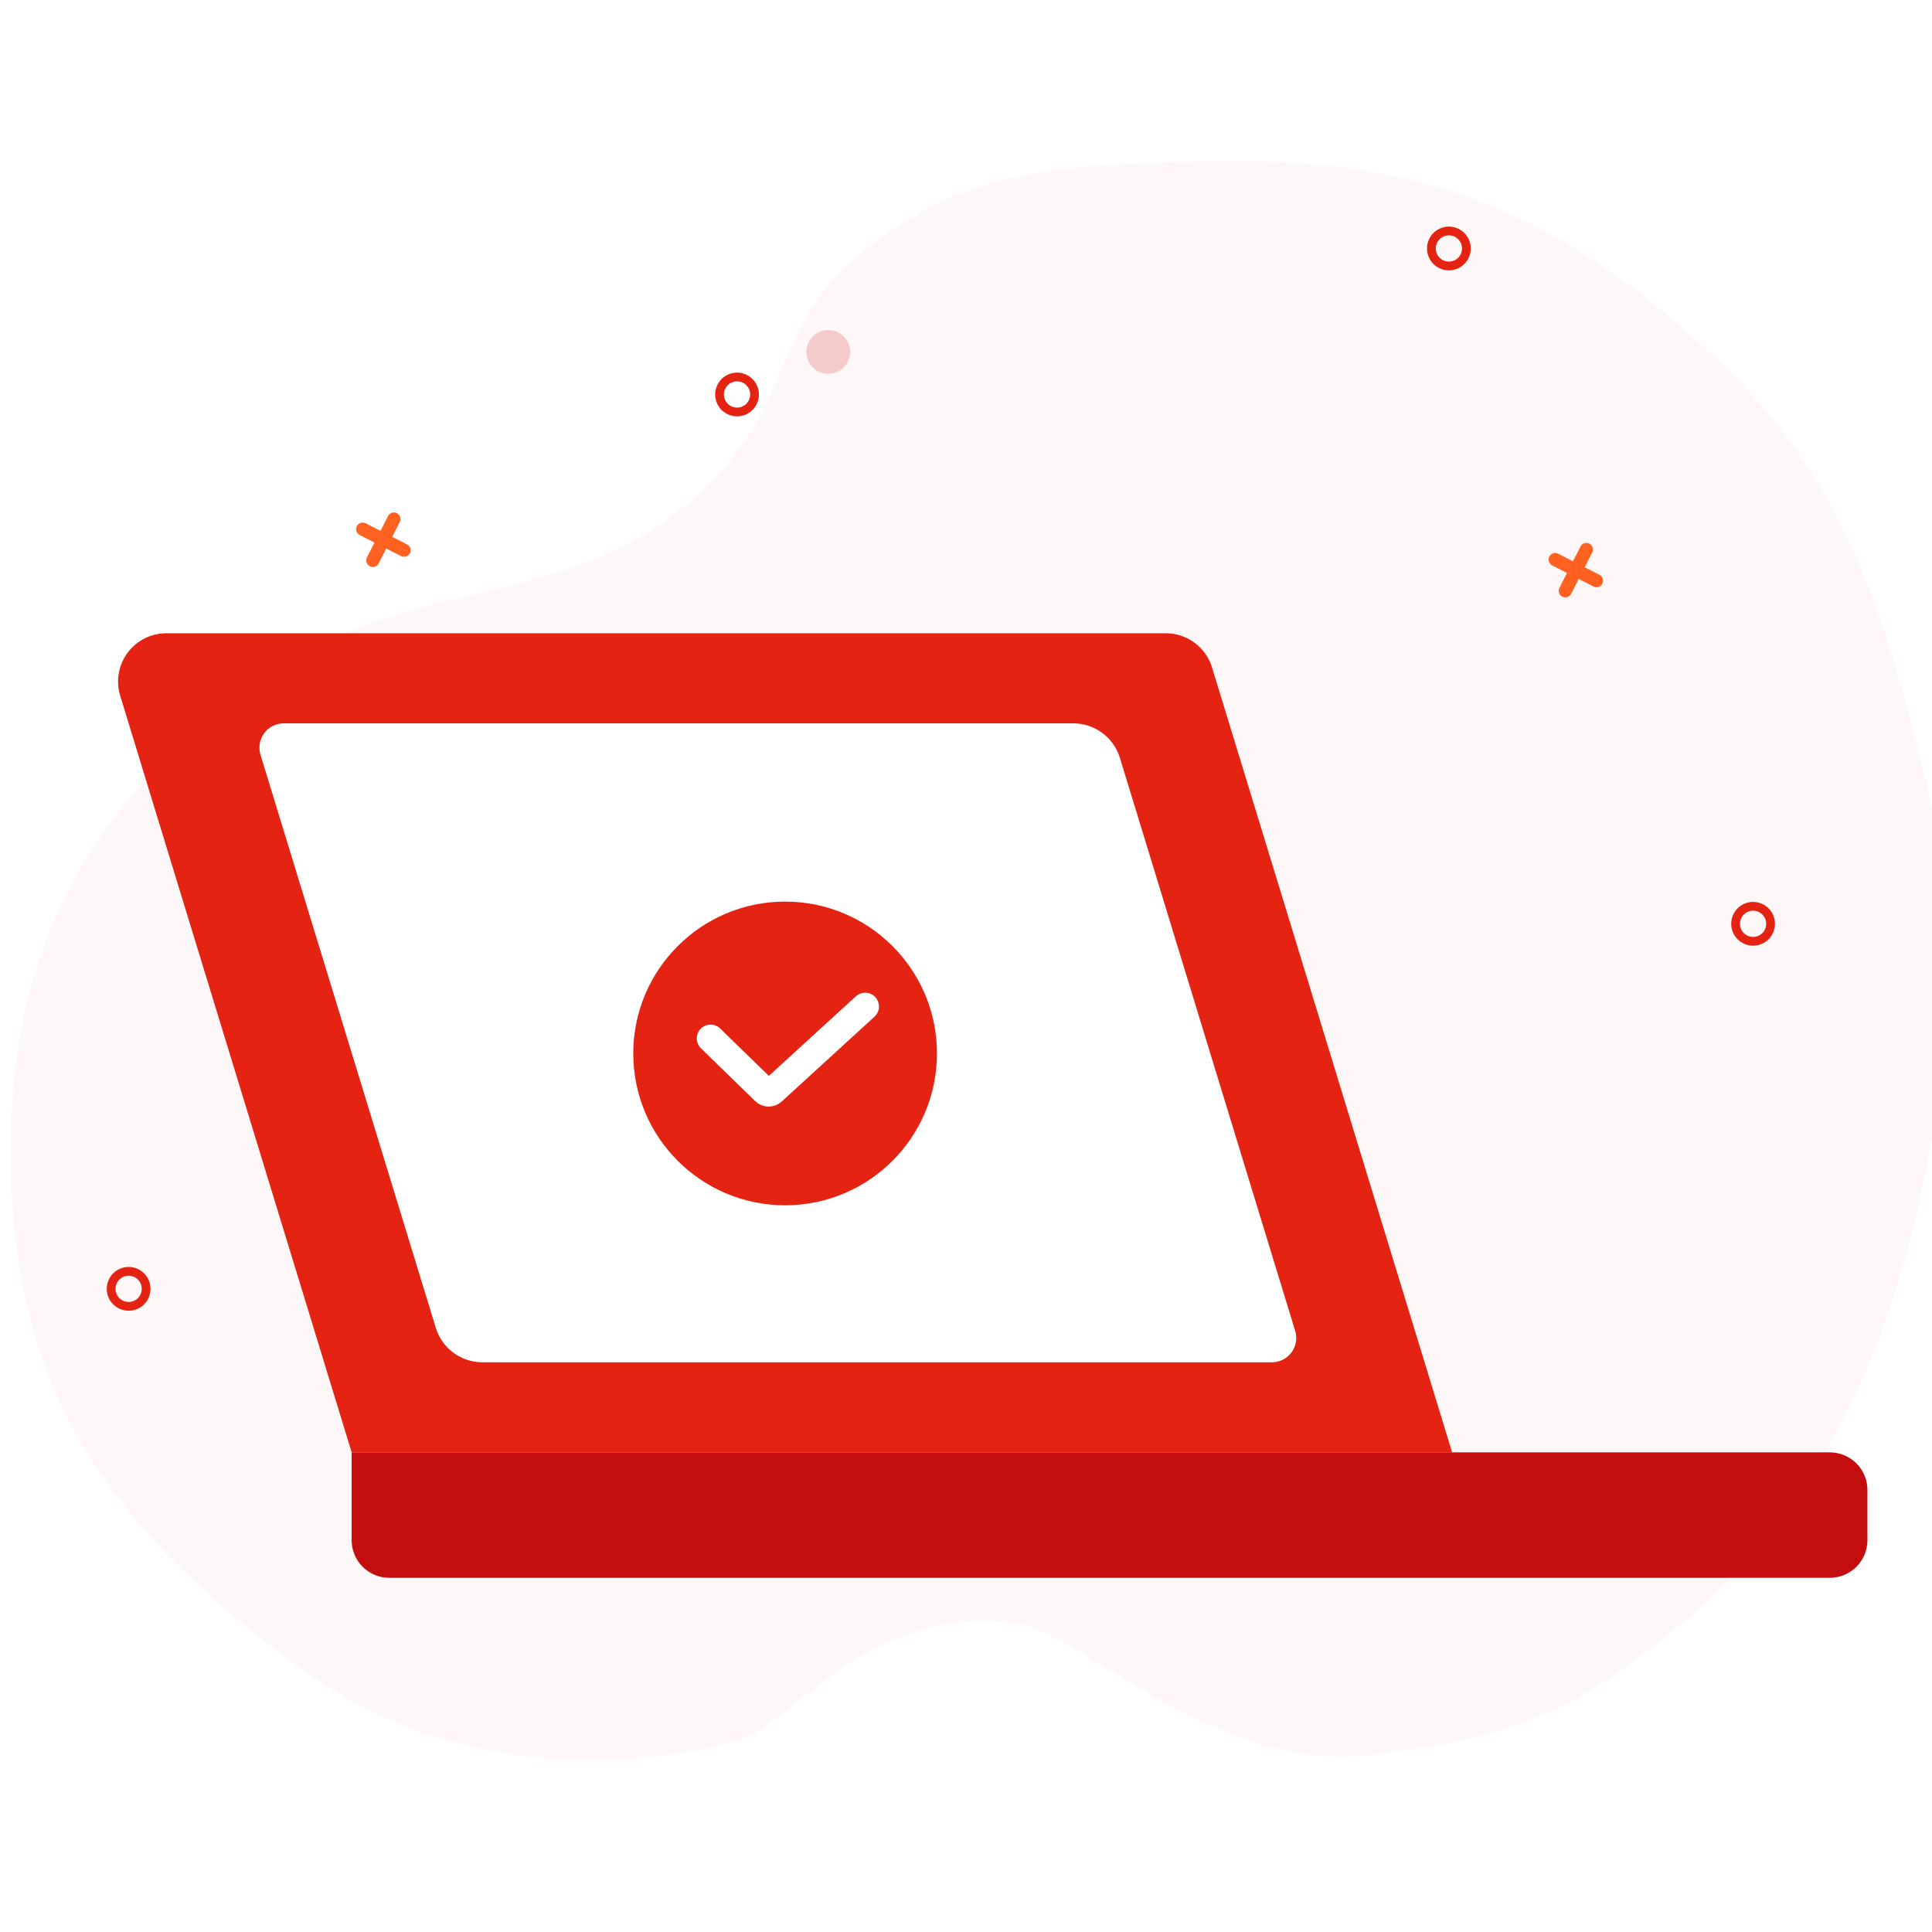 <svg width="180" height="180" viewBox="0 0 180 180" fill="none" xmlns="http://www.w3.org/2000/svg">
<rect x="0" y="0" width="180" height="180" fill="#333333" stroke="none"/>
<g clip-path="url(#clip0_3319_25042)">
<rect width="180" height="180" fill="white"/>
<path d="M79.649 154.663C76.851 156.402 72.986 159.679 70.487 161.351C67.989 163.024 56.865 164.898 48.166 163.525C37.271 161.807 31.217 158.325 22.679 151.319C8.398 139.6 1.478 127.693 1.024 109.183C0.546 89.739 7.265 76.158 22.679 64.372C38.484 52.287 54.01 58.082 66.989 44.14C73.298 37.363 72.609 30.082 79.649 24.075C89.507 15.664 98.61 15.41 111.521 15.049L111.633 15.046C130.182 14.528 142.515 18.314 156.609 30.429C168.363 40.532 172.971 49.449 177.265 64.372C181.778 80.055 182.665 90.784 180 106C177.335 121.216 171.614 139.09 156.609 151.319C147.08 159.086 141.784 161.853 127.624 163.525C113.465 165.197 101.138 152.49 94.975 151.319C88.811 150.149 83.147 152.49 79.649 154.663Z" fill="#FDF7F7"/>
<circle cx="22.754" cy="91.736" r="2.038" transform="rotate(-17.976 22.754 91.736)" fill="#F4CACA"/>
<circle cx="77.171" cy="32.785" r="2.038" transform="rotate(-17.976 77.171 32.785)" fill="#F4CACA"/>
<circle cx="163.33" cy="86.068" r="1.63" transform="rotate(-17.976 163.33 86.068)" stroke="#E42313" stroke-width="0.815"/>
<circle cx="134.989" cy="23.149" r="1.63" transform="rotate(-17.976 134.989 23.149)" stroke="#E42313" stroke-width="0.815"/>
<circle cx="68.668" cy="36.753" r="1.63" transform="rotate(-17.976 68.668 36.753)" stroke="#E42313" stroke-width="0.815"/>
<circle cx="11.984" cy="120.078" r="1.63" transform="rotate(-17.976 11.984 120.078)" stroke="#E42313" stroke-width="0.815"/>
<path d="M144.891 52.134L148.742 54.098" stroke="#FF6121" stroke-width="1.223" stroke-linecap="round"/>
<path d="M147.799 51.19L145.835 55.042" stroke="#FF6121" stroke-width="1.223" stroke-linecap="round"/>
<path d="M33.791 49.3L37.642 51.264" stroke="#FF6121" stroke-width="1.223" stroke-linecap="round"/>
<path d="M36.699 48.356L34.735 52.208" stroke="#FF6121" stroke-width="1.223" stroke-linecap="round"/>
</g>
<path d="M135.291 135.314H32.763L11.197 64.816C10.991 64.142 10.946 63.43 11.065 62.736C11.184 62.042 11.465 61.385 11.884 60.82C12.304 60.254 12.85 59.794 13.479 59.478C14.109 59.162 14.803 58.998 15.508 59H108.617C109.581 59 110.519 59.309 111.294 59.882C112.069 60.456 112.639 61.263 112.921 62.184L135.291 135.314Z" fill="#E42313"/>
<path d="M118.5 126.922H44.944C43.972 126.922 43.025 126.61 42.243 126.032C41.461 125.453 40.885 124.639 40.6 123.71L24.269 70.32C24.165 69.981 24.142 69.623 24.202 69.274C24.262 68.925 24.403 68.594 24.614 68.309C24.825 68.025 25.099 67.793 25.416 67.634C25.733 67.475 26.082 67.392 26.436 67.392H99.992C100.965 67.392 101.912 67.704 102.694 68.283C103.476 68.861 104.052 69.675 104.337 70.605L120.668 123.994C120.772 124.333 120.794 124.691 120.735 125.04C120.675 125.39 120.534 125.72 120.323 126.005C120.112 126.29 119.837 126.521 119.521 126.68C119.204 126.84 118.855 126.922 118.5 126.922Z" fill="white"/>
<circle cx="73.147" cy="98.147" r="14.147" fill="#E42313"/>
<path d="M66.202 96.746L71.256 101.666C71.451 101.856 71.76 101.861 71.962 101.677L80.606 93.774" stroke="white" stroke-width="2.572" stroke-linecap="round"/>
<path d="M32.762 135.314H170.481C171.41 135.314 172.301 135.684 172.958 136.34C173.615 136.997 173.984 137.888 173.984 138.818V143.497C173.984 144.426 173.615 145.317 172.958 145.974C172.301 146.631 171.41 147 170.481 147H36.265C35.805 147 35.35 146.909 34.925 146.733C34.5 146.557 34.114 146.299 33.788 145.974C33.463 145.649 33.205 145.263 33.029 144.838C32.853 144.413 32.762 143.957 32.762 143.497V135.314Z" fill="#C40D0E"/>
<defs>
<clipPath id="clip0_3319_25042">
<rect width="180" height="180" fill="white"/>
</clipPath>
</defs>
</svg>
